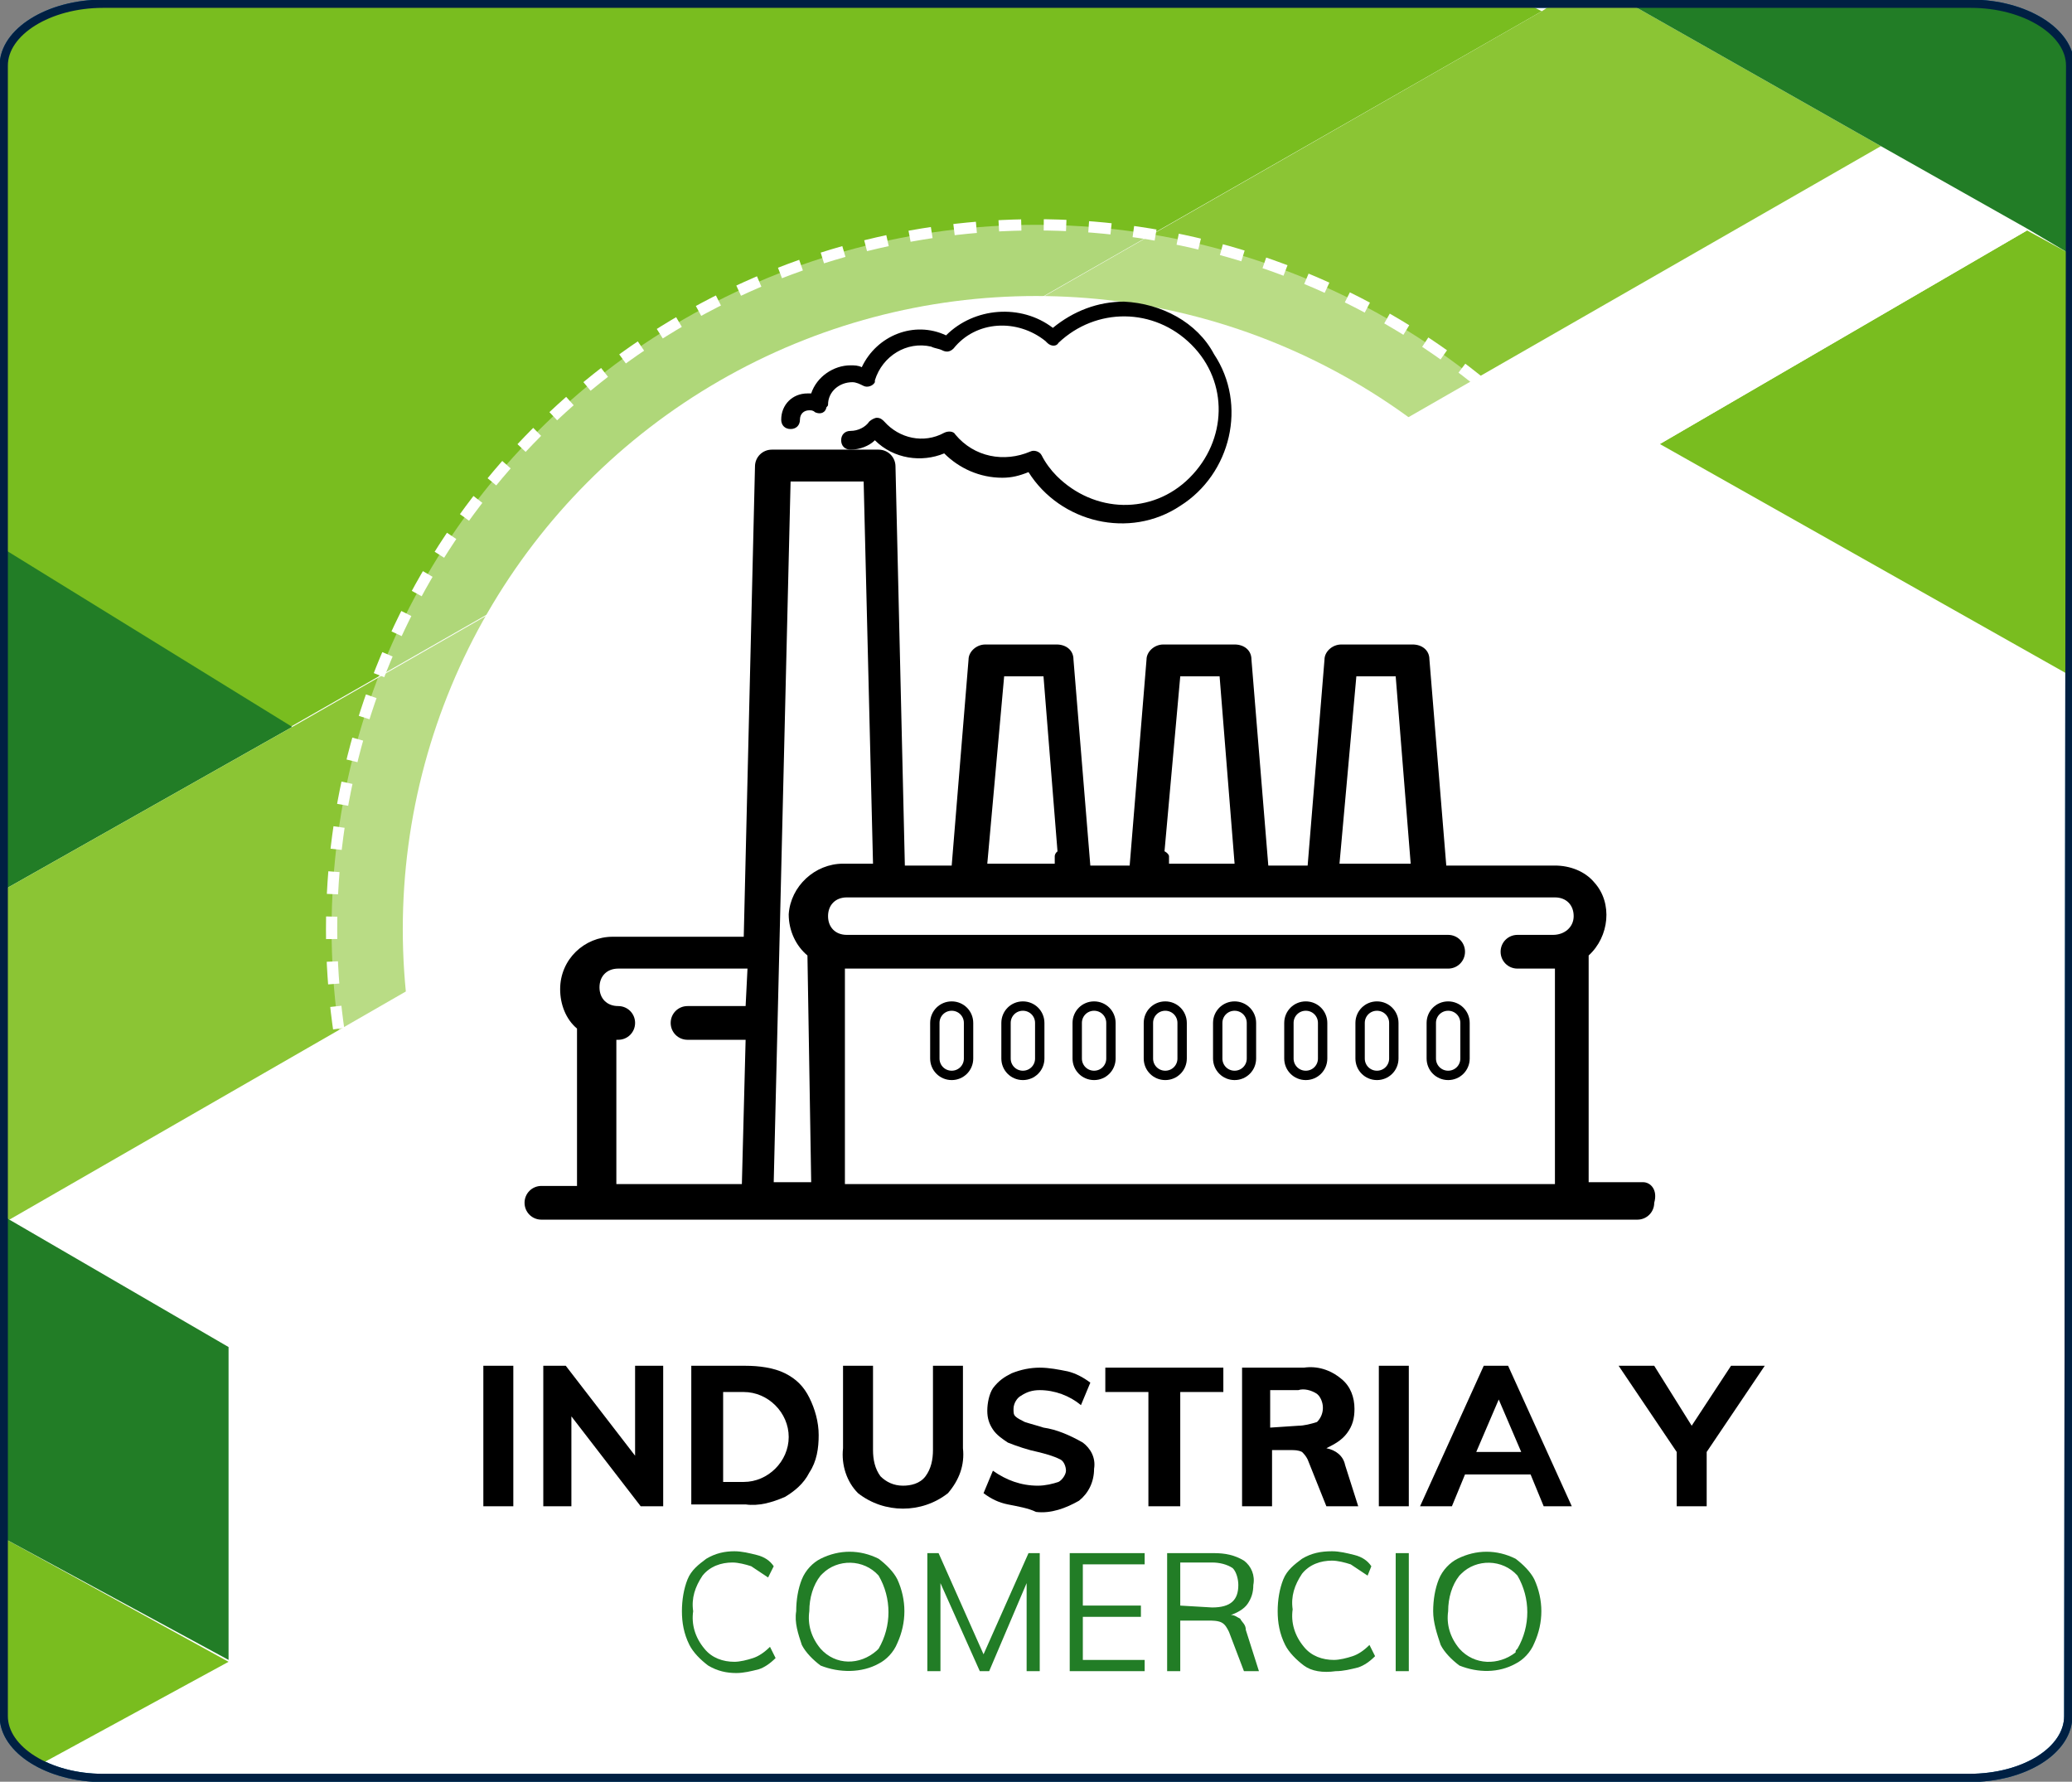 <?xml version="1.0" encoding="utf-8"?>
<!-- Generator: Adobe Illustrator 22.0.1, SVG Export Plug-In . SVG Version: 6.00 Build 0)  -->
<svg version="1.1" id="Capa_1" xmlns="http://www.w3.org/2000/svg" xmlns:xlink="http://www.w3.org/1999/xlink" x="0px" y="0px"
	 viewBox="0 0 110.6 95.1" style="enable-background:new 0 0 110.6 95.1;" xml:space="preserve">
<rect x="0" y="0" width="110.6" height="95.1" fill="#808080" stroke="none"/>
<style type="text/css">
	.st0{fill:#FFFFFF;stroke:#015A8F;stroke-width:0.44;stroke-miterlimit:10;}
	.st1{clip-path:url(#SVGID_2_);}
	.st2{fill:none;}
	.st3{fill:#79BD1F;}
	.st4{fill:#FFFFFF;}
	.st5{fill:#227D26;}
	.st6{fill:#8BC534;}
	.st7{opacity:0.4;fill:#FFFFFF;enable-background:new    ;}
	.st8{fill:none;stroke:#FFFFFF;stroke-width:0.6;stroke-miterlimit:10;stroke-dasharray:1.2,1.2;}
	.st9{fill:none;stroke:#000000;stroke-width:0.5;stroke-miterlimit:10;}
	.st10{fill:none;stroke:#002043;stroke-width:0.44;stroke-miterlimit:10;}
</style>
<g id="Layer_2">
	<g id="Capa_1_1_">
		<path class="st0" d="M110.4,91.6c0,1.8-2.3,3.3-5.3,3.3H5.5c-2.9,0-5.3-1.5-5.3-3.3V3.5c0-1.8,2.4-3.3,5.3-3.3h99.7
			c2.9,0,5.3,1.5,5.3,3.3L110.4,91.6z"/>
		<g>
			<defs>
				<path id="SVGID_1_" d="M110.4,91.6c0,1.8-2.3,3.3-5.3,3.3H5.5c-2.9,0-5.3-1.5-5.3-3.3V3.5c0-1.8,2.4-3.3,5.3-3.3h99.7
					c2.9,0,5.3,1.5,5.3,3.3L110.4,91.6z"/>
			</defs>
			<clipPath id="SVGID_2_">
				<use xlink:href="#SVGID_1_"  style="overflow:visible;"/>
			</clipPath>
			<g class="st1">
				<path class="st0" d="M110.4,91.6c0,1.8-2.3,3.3-5.3,3.3H5.5c-2.9,0-5.3-1.5-5.3-3.3V3.5c0-1.8,2.4-3.3,5.3-3.3h99.7
					c2.9,0,5.3,1.5,5.3,3.3L110.4,91.6z"/>
				<path class="st2" d="M88.6,23.7l-50,29.2H21.7L0.5,65.1l11.7,6.8v16.7L2.1,94.1c1,0.5,2.2,0.8,3.4,0.8h99.7
					c2.9,0,5.3-1.5,5.3-3.3V36L88.6,23.7z"/>
				<polygon class="st2" points="82.9,0.2 81.7,0.2 82.3,0.6 				"/>
				<polygon class="st3" points="88.6,23.7 110.4,36 110.4,13.5 108.2,12.3 				"/>
				<path class="st3" d="M82.3,0.6l-0.6-0.3H5.5c-2.9,0-5.3,1.5-5.3,3.3v25.8l15.3,9.4L82.3,0.6z"/>
				<polygon class="st4" points="100.4,7.8 30.5,47.9 38.6,52.9 88.6,23.7 108.2,12.3 				"/>
				<polygon class="st5" points="0.2,29.3 0.2,47.5 15.6,38.8 				"/>
				<polygon class="st5" points="21.7,52.9 23.2,52.9 38.6,52.9 30.5,47.9 				"/>
				<polygon class="st6" points="21.7,52.9 30.5,47.9 100.4,7.8 87,0.2 82.9,0.2 82.3,0.6 15.6,38.8 0.2,47.5 0.2,64.9 0.5,65.1 
									"/>
				<path class="st5" d="M100.4,7.8l7.8,4.4l2.2,1.3v-10c0-1.8-2.3-3.3-5.3-3.3H87L100.4,7.8z"/>
				<path class="st3" d="M0.2,82.1v9.6c0.1,1.1,0.8,2.1,1.9,2.5l10.1-5.5L0.2,82.1z"/>
				<polygon class="st5" points="12.2,71.9 0.5,65.1 0.2,64.9 0.2,82.1 12.2,88.6 				"/>
				<circle class="st4" cx="55.3" cy="49.6" r="33.8"/>
				<circle class="st7" cx="55.3" cy="49.6" r="37.6"/>
				<circle class="st8" cx="55.3" cy="49.6" r="37.6"/>
				<path d="M25.8,80.4v-7.5h1.6v7.5H25.8z"/>
				<path d="M33.9,72.9h1.5v7.5h-1.2l-3.7-4.8v4.8H29v-7.5h1.2l3.7,4.8L33.9,72.9z"/>
				<path d="M36.9,72.9h2.9c0.7,0,1.5,0.1,2.1,0.4c0.6,0.3,1,0.7,1.3,1.3c0.3,0.6,0.5,1.3,0.5,2c0,0.7-0.1,1.4-0.5,2
					c-0.3,0.6-0.8,1-1.3,1.3c-0.7,0.3-1.4,0.5-2.1,0.4h-2.9V72.9z M39.7,79.1c1.3,0,2.4-1.1,2.4-2.4c0-1.3-1.1-2.4-2.4-2.4h-1.1v4.8
					H39.7z"/>
				<path d="M45.8,79.7c-0.6-0.6-0.9-1.5-0.8-2.4v-4.4h1.6v4.5c0,0.5,0.1,1,0.4,1.4c0.3,0.3,0.7,0.5,1.2,0.5c0.4,0,0.9-0.1,1.2-0.5
					c0.3-0.4,0.4-0.9,0.4-1.4v-4.5h1.6v4.4c0.1,0.9-0.2,1.7-0.8,2.4C49.2,80.8,47.2,80.8,45.8,79.7L45.8,79.7z"/>
				<path d="M53.8,80.3c-0.5-0.1-0.9-0.3-1.3-0.6l0.5-1.2c0.7,0.5,1.5,0.8,2.4,0.8c0.4,0,0.8-0.1,1.1-0.2c0.2-0.1,0.4-0.4,0.4-0.6
					c0-0.2-0.1-0.5-0.3-0.6c-0.4-0.2-0.8-0.3-1.2-0.4c-0.5-0.1-1.1-0.3-1.6-0.5c-0.3-0.2-0.6-0.4-0.8-0.7c-0.2-0.3-0.3-0.6-0.3-1
					c0-0.4,0.1-0.9,0.3-1.2c0.3-0.4,0.6-0.6,1-0.8c0.5-0.2,1-0.3,1.5-0.3c0.5,0,1,0.1,1.5,0.2c0.4,0.1,0.8,0.3,1.2,0.6l-0.5,1.2
					c-0.6-0.5-1.4-0.8-2.2-0.8c-0.4,0-0.7,0.1-1,0.3c-0.2,0.1-0.4,0.4-0.4,0.7c0,0.2,0,0.3,0.1,0.4c0.1,0.1,0.3,0.2,0.5,0.3
					c0.3,0.1,0.7,0.2,1,0.3c0.7,0.1,1.4,0.4,2.1,0.8c0.4,0.3,0.7,0.8,0.6,1.4c0,0.7-0.3,1.3-0.8,1.7c-0.7,0.4-1.5,0.7-2.3,0.6
					C54.9,80.5,54.3,80.4,53.8,80.3z"/>
				<path d="M61.3,80.4v-6.1H59v-1.3h6.3v1.3H63v6.1H61.3z"/>
				<path d="M72.5,80.4h-1.7l-1-2.5c-0.1-0.2-0.2-0.3-0.3-0.4c-0.2-0.1-0.4-0.1-0.6-0.1h-1v3h-1.6v-7.4h3.3c0.7-0.1,1.4,0.1,2,0.6
					c0.5,0.4,0.7,1,0.7,1.6c0,0.5-0.1,0.9-0.4,1.3c-0.3,0.4-0.7,0.6-1.1,0.8c0.5,0.1,0.9,0.4,1,0.9L72.5,80.4z M69.3,76.1
					c0.3,0,0.7-0.1,1-0.2c0.4-0.4,0.4-1,0.1-1.4c0,0,0,0-0.1-0.1c-0.3-0.2-0.7-0.3-1-0.2h-1.5v2L69.3,76.1z"/>
				<path d="M73.6,80.4v-7.5h1.6v7.5H73.6z"/>
				<path d="M82.4,80.4l-0.7-1.7h-3.5l-0.7,1.7h-1.7l3.4-7.5h1.3l3.4,7.5H82.4z M78.8,77.5h2.4L80,74.7L78.8,77.5z"/>
				<path d="M94.2,72.9l-3.1,4.6v2.9h-1.6v-2.9l-3.1-4.6h1.9l2,3.2l2.1-3.2L94.2,72.9z"/>
				<path class="st5" d="M37.8,88.9c-0.4-0.3-0.8-0.7-1-1.1c-0.3-0.6-0.4-1.2-0.4-1.8c0-0.6,0.1-1.2,0.3-1.7c0.2-0.5,0.6-0.8,1-1.1
					c0.5-0.3,1-0.4,1.5-0.4c0.4,0,0.8,0.1,1.2,0.2c0.4,0.1,0.7,0.3,0.9,0.6l-0.3,0.6c-0.3-0.2-0.6-0.4-0.9-0.6
					c-0.3-0.1-0.7-0.2-1-0.2c-0.6,0-1.2,0.2-1.6,0.7c-0.4,0.6-0.6,1.2-0.5,1.9c-0.1,0.7,0.1,1.4,0.6,2c0.4,0.5,1,0.7,1.6,0.7
					c0.3,0,0.7-0.1,1-0.2c0.3-0.1,0.6-0.3,0.9-0.6l0.3,0.6c-0.3,0.3-0.6,0.5-0.9,0.6c-0.4,0.1-0.8,0.2-1.2,0.2
					C38.8,89.3,38.3,89.2,37.8,88.9z"/>
				<path class="st5" d="M43.8,88.9c-0.4-0.3-0.8-0.7-1-1.1c-0.2-0.6-0.4-1.2-0.3-1.8c0-0.6,0.1-1.2,0.3-1.7c0.2-0.5,0.6-0.9,1-1.1
					c1-0.5,2.1-0.5,3.1,0c0.4,0.3,0.8,0.7,1,1.1c0.5,1.1,0.5,2.3,0,3.4c-0.2,0.5-0.6,0.9-1,1.1C46,89.3,44.8,89.3,43.8,88.9
					L43.8,88.9z M46.9,88c0.7-1.2,0.7-2.7,0-3.9c-0.8-0.9-2.2-0.9-3-0.1c0,0-0.1,0.1-0.1,0.1c-0.4,0.5-0.6,1.2-0.6,1.9
					c-0.1,0.7,0.1,1.4,0.6,2c0.8,0.9,2.1,0.9,3,0.1C46.8,88.1,46.9,88,46.9,88z"/>
				<path class="st5" d="M54.9,82.9h0.6v6.3h-0.7v-4.7l-2,4.7h-0.5l-2.1-4.7v4.7h-0.7v-6.3h0.6l2.4,5.4L54.9,82.9z"/>
				<path class="st5" d="M57.1,89.2v-6.3h4v0.6h-3.3v2.2h3.1v0.6h-3.1v2.3h3.3v0.6L57.1,89.2z"/>
				<path class="st5" d="M67.2,89.2h-0.8l-0.8-2.1c-0.1-0.2-0.2-0.4-0.4-0.5c-0.2-0.1-0.5-0.1-0.7-0.1H63v2.7h-0.7v-6.3h2.5
					c0.6,0,1.1,0.1,1.6,0.4c0.4,0.3,0.6,0.8,0.5,1.3c0,0.4-0.1,0.7-0.3,1c-0.2,0.3-0.6,0.5-0.9,0.6c0.2,0,0.3,0.1,0.5,0.2
					c0.1,0.2,0.3,0.3,0.3,0.6L67.2,89.2z M64.7,85.8c1,0,1.4-0.4,1.4-1.2c0-0.3-0.1-0.7-0.3-0.9c-0.3-0.2-0.7-0.3-1.1-0.3H63v2.3
					L64.7,85.8z"/>
				<path class="st5" d="M69.6,88.9c-0.4-0.3-0.8-0.7-1-1.1c-0.3-0.6-0.4-1.2-0.4-1.8c0-0.6,0.1-1.2,0.3-1.7c0.2-0.5,0.6-0.8,1-1.1
					c0.5-0.3,1-0.4,1.6-0.4c0.4,0,0.8,0.1,1.2,0.2c0.4,0.1,0.7,0.3,0.9,0.6L73,84.1c-0.3-0.2-0.6-0.4-0.9-0.6
					c-0.3-0.1-0.7-0.2-1-0.2c-0.6,0-1.2,0.2-1.6,0.7c-0.4,0.6-0.6,1.2-0.5,1.9c-0.1,0.7,0.1,1.4,0.6,2c0.4,0.5,1,0.7,1.6,0.7
					c0.3,0,0.7-0.1,1-0.2c0.3-0.1,0.6-0.3,0.9-0.6l0.3,0.6c-0.3,0.3-0.6,0.5-0.9,0.6c-0.4,0.1-0.8,0.2-1.2,0.2
					C70.6,89.3,70,89.2,69.6,88.9z"/>
				<path class="st5" d="M74.5,89.2v-6.3h0.7v6.3H74.5z"/>
				<path class="st5" d="M77.9,88.9c-0.4-0.3-0.8-0.7-1-1.1c-0.2-0.6-0.4-1.2-0.4-1.8c0-0.6,0.1-1.2,0.3-1.7c0.2-0.5,0.6-0.9,1-1.1
					c1-0.5,2.1-0.5,3.1,0c0.4,0.3,0.8,0.7,1,1.1c0.5,1.1,0.5,2.3,0,3.4c-0.2,0.5-0.6,0.9-1,1.1C80,89.3,78.9,89.3,77.9,88.9
					L77.9,88.9z M81,88c0.7-1.2,0.7-2.7,0-3.9c-0.8-0.9-2.2-0.9-3-0.1c0,0-0.1,0.1-0.1,0.1c-0.4,0.5-0.6,1.2-0.6,1.9
					c-0.1,0.7,0.1,1.4,0.6,2c0.8,0.9,2.1,0.9,3,0.2C80.9,88.1,80.9,88.1,81,88z"/>
				<path d="M87.7,63.1h-2.9V51c1.1-1,1.3-2.8,0.3-3.9c-0.5-0.6-1.3-0.9-2.1-0.9h-5.8l-0.9-11c0-0.5-0.4-0.8-0.9-0.8h-3.8
					c-0.5,0-0.9,0.4-0.9,0.8l-0.9,11h-2.1l-0.9-11c0-0.5-0.4-0.8-0.9-0.8h-3.8c-0.5,0-0.9,0.4-0.9,0.8l-0.9,11h-2.1l-0.9-11
					c0-0.5-0.4-0.8-0.9-0.8h-3.8c-0.5,0-0.9,0.4-0.9,0.8l-0.9,11h-2.5l-0.5-21.3c0-0.5-0.4-0.9-0.9-0.9h-5.7c-0.5,0-0.9,0.4-0.9,0.9
					l-0.6,25.1h-7c-1.5,0-2.8,1.2-2.8,2.8c0,0.8,0.3,1.6,0.9,2.1v8.4h-1.9c-0.5,0-0.9,0.4-0.9,0.9c0,0.5,0.4,0.9,0.9,0.9l0,0h58.5
					c0.5,0,0.9-0.4,0.9-0.9C88.5,63.5,88.1,63.1,87.7,63.1L87.7,63.1z M39.8,53.7h-3.1c-0.5,0-0.9,0.4-0.9,0.9
					c0,0.5,0.4,0.9,0.9,0.9l0,0h3.1l-0.2,7.7h-6.7v-7.7h0.1c0.5,0,0.9-0.4,0.9-0.9c0-0.5-0.4-0.9-0.9-0.9c-0.6,0-1-0.4-1-1
					s0.4-1,1-1h6.9L39.8,53.7z M72.4,36.1h2.1l0.8,10h-3.8L72.4,36.1z M63,36.1h2.1l0.8,10h-3.8L63,36.1z M53.6,36.1h2.1l0.8,10
					h-3.8L53.6,36.1z M43.3,63.1h-2l0.9-37.4h3.9l0.5,20.4h-1.6c-1.5,0-2.8,1.2-2.9,2.7c0,0.9,0.4,1.7,1,2.2L43.3,63.1z M82.9,49.9
					H81c-0.5,0-0.9,0.4-0.9,0.9c0,0.5,0.4,0.9,0.9,0.9h2v11.5H45.1V51.7h32.2c0.5,0,0.9-0.4,0.9-0.9c0-0.5-0.4-0.9-0.9-0.9H45.2
					c-0.6,0-1-0.4-1-1s0.4-1,1-1h37.8c0.6,0,1,0.4,1,1S83.5,49.9,82.9,49.9L82.9,49.9z"/>
				<path d="M60,16.1c-1.4,0-2.7,0.5-3.8,1.4c-1.7-1.3-4.2-1.1-5.7,0.4c-1.7-0.8-3.7,0-4.5,1.7c0,0,0,0,0,0
					c-0.2-0.1-0.4-0.1-0.6-0.1c-0.9,0-1.8,0.6-2.1,1.5h-0.2c-0.8,0-1.4,0.6-1.4,1.4c0,0.3,0.2,0.5,0.5,0.5c0.3,0,0.5-0.2,0.5-0.5
					c0-0.3,0.2-0.5,0.5-0.5l0,0c0.1,0,0.2,0,0.3,0.1c0.2,0.1,0.5,0.1,0.6-0.2c0-0.1,0.1-0.1,0.1-0.2c0-0.7,0.6-1.2,1.3-1.2
					c0.2,0,0.4,0.1,0.6,0.2c0.2,0.1,0.5,0,0.6-0.2c0,0,0-0.1,0-0.1c0.4-1.3,1.7-2.1,3-1.8c0.2,0.1,0.4,0.1,0.6,0.2
					c0.2,0.1,0.4,0.1,0.6-0.1c1.2-1.5,3.4-1.6,4.9-0.4c0,0,0.1,0.1,0.1,0.1c0.2,0.2,0.5,0.2,0.6,0c2-1.9,5.1-1.9,7.1,0.1
					s1.9,5.1-0.1,7.1s-5.1,1.9-7.1-0.1c-0.3-0.3-0.6-0.7-0.8-1.1c-0.1-0.2-0.4-0.3-0.6-0.2c-1.4,0.6-3,0.3-4-0.9
					c-0.1-0.2-0.4-0.2-0.6-0.1c-1.1,0.6-2.4,0.3-3.2-0.6c-0.1-0.1-0.2-0.2-0.4-0.2l0,0c-0.1,0-0.3,0.1-0.4,0.2
					c-0.2,0.3-0.6,0.5-1,0.5c-0.3,0-0.5,0.2-0.5,0.5c0,0.3,0.2,0.5,0.5,0.5c0.5,0,1-0.2,1.3-0.5c1,1,2.5,1.2,3.7,0.7
					c0.8,0.8,1.9,1.3,3.1,1.3c0.5,0,0.9-0.1,1.4-0.3c1.7,2.7,5.4,3.6,8.1,1.8c2.7-1.7,3.6-5.4,1.8-8.1C63.9,17.2,62,16.2,60,16.1
					L60,16.1z"/>
				<path class="st9" d="M50.8,53.7c-0.5,0-0.9,0.4-0.9,0.9c0,0,0,0,0,0v1.9c0,0.5,0.4,0.9,0.9,0.9c0.5,0,0.9-0.4,0.9-0.9v-1.9
					C51.7,54.1,51.3,53.7,50.8,53.7C50.8,53.7,50.8,53.7,50.8,53.7z"/>
				<path class="st9" d="M54.6,53.7c-0.5,0-0.9,0.4-0.9,0.9c0,0,0,0,0,0v1.9c0,0.5,0.4,0.9,0.9,0.9c0.5,0,0.9-0.4,0.9-0.9v-1.9
					C55.5,54.1,55.1,53.7,54.6,53.7C54.6,53.7,54.6,53.7,54.6,53.7z"/>
				<path class="st9" d="M58.4,53.7c-0.5,0-0.9,0.4-0.9,0.9c0,0,0,0,0,0v1.9c0,0.5,0.4,0.9,0.9,0.9c0.5,0,0.9-0.4,0.9-0.9v-1.9
					C59.3,54.1,58.9,53.7,58.4,53.7C58.4,53.7,58.4,53.7,58.4,53.7z"/>
				<path class="st9" d="M62.2,53.7c-0.5,0-0.9,0.4-0.9,0.9c0,0,0,0,0,0v1.9c0,0.5,0.4,0.9,0.9,0.9c0.5,0,0.9-0.4,0.9-0.9v-1.9
					C63.1,54.1,62.7,53.7,62.2,53.7C62.2,53.7,62.2,53.7,62.2,53.7z"/>
				<path class="st9" d="M65.9,53.7c-0.5,0-0.9,0.4-0.9,0.9v1.9c0,0.5,0.4,0.9,0.9,0.9c0.5,0,0.9-0.4,0.9-0.9v-1.9
					C66.8,54.1,66.4,53.7,65.9,53.7C65.9,53.7,65.9,53.7,65.9,53.7z"/>
				<path class="st9" d="M69.7,53.7c-0.5,0-0.9,0.4-0.9,0.9v1.9c0,0.5,0.4,0.9,0.9,0.9c0.5,0,0.9-0.4,0.9-0.9v-1.9
					C70.6,54.1,70.2,53.7,69.7,53.7C69.7,53.7,69.7,53.7,69.7,53.7z"/>
				<path class="st9" d="M73.5,53.7c-0.5,0-0.9,0.4-0.9,0.9v1.9c0,0.5,0.4,0.9,0.9,0.9c0.5,0,0.9-0.4,0.9-0.9v-1.9
					C74.4,54.1,74,53.7,73.5,53.7C73.5,53.7,73.5,53.7,73.5,53.7z"/>
				<path class="st9" d="M77.3,53.7c-0.5,0-0.9,0.4-0.9,0.9v1.9c0,0.5,0.4,0.9,0.9,0.9c0.5,0,0.9-0.4,0.9-0.9v-1.9
					C78.2,54.1,77.8,53.7,77.3,53.7C77.3,53.7,77.3,53.7,77.3,53.7z"/>
				<path d="M56.6,45.4c-0.2,0-0.3,0.2-0.3,0.3v0.7c0,0.2,0.2,0.3,0.3,0.3c0.2,0,0.4-0.2,0.4-0.3v-0.7
					C56.9,45.6,56.8,45.4,56.6,45.4L56.6,45.4z"/>
				<path d="M62,45.4c-0.2,0-0.3,0.2-0.3,0.3v0.7c0,0.2,0.2,0.3,0.3,0.3c0.2,0,0.4-0.2,0.4-0.3v-0.7C62.4,45.6,62.2,45.4,62,45.4
					L62,45.4z"/>
				<path d="M60.5,46.5c-0.1-0.1-0.4-0.1-0.5,0c0,0,0,0,0,0c-0.3,0.4-0.9,0.4-1.3,0c0,0,0,0,0,0c-0.1-0.1-0.3-0.2-0.5,0
					s-0.2,0.3,0,0.5l0,0c0.6,0.7,1.6,0.7,2.3,0.1c0,0,0.1-0.1,0.1-0.1C60.6,46.9,60.6,46.7,60.5,46.5z"/>
			</g>
		</g>
		<path class="st10" d="M110.4,91.6c0,1.8-2.3,3.3-5.3,3.3H5.5c-2.9,0-5.3-1.5-5.3-3.3V3.5c0-1.8,2.4-3.3,5.3-3.3h99.7
			c2.9,0,5.3,1.5,5.3,3.3L110.4,91.6z"/>
	</g>
</g>
</svg>
